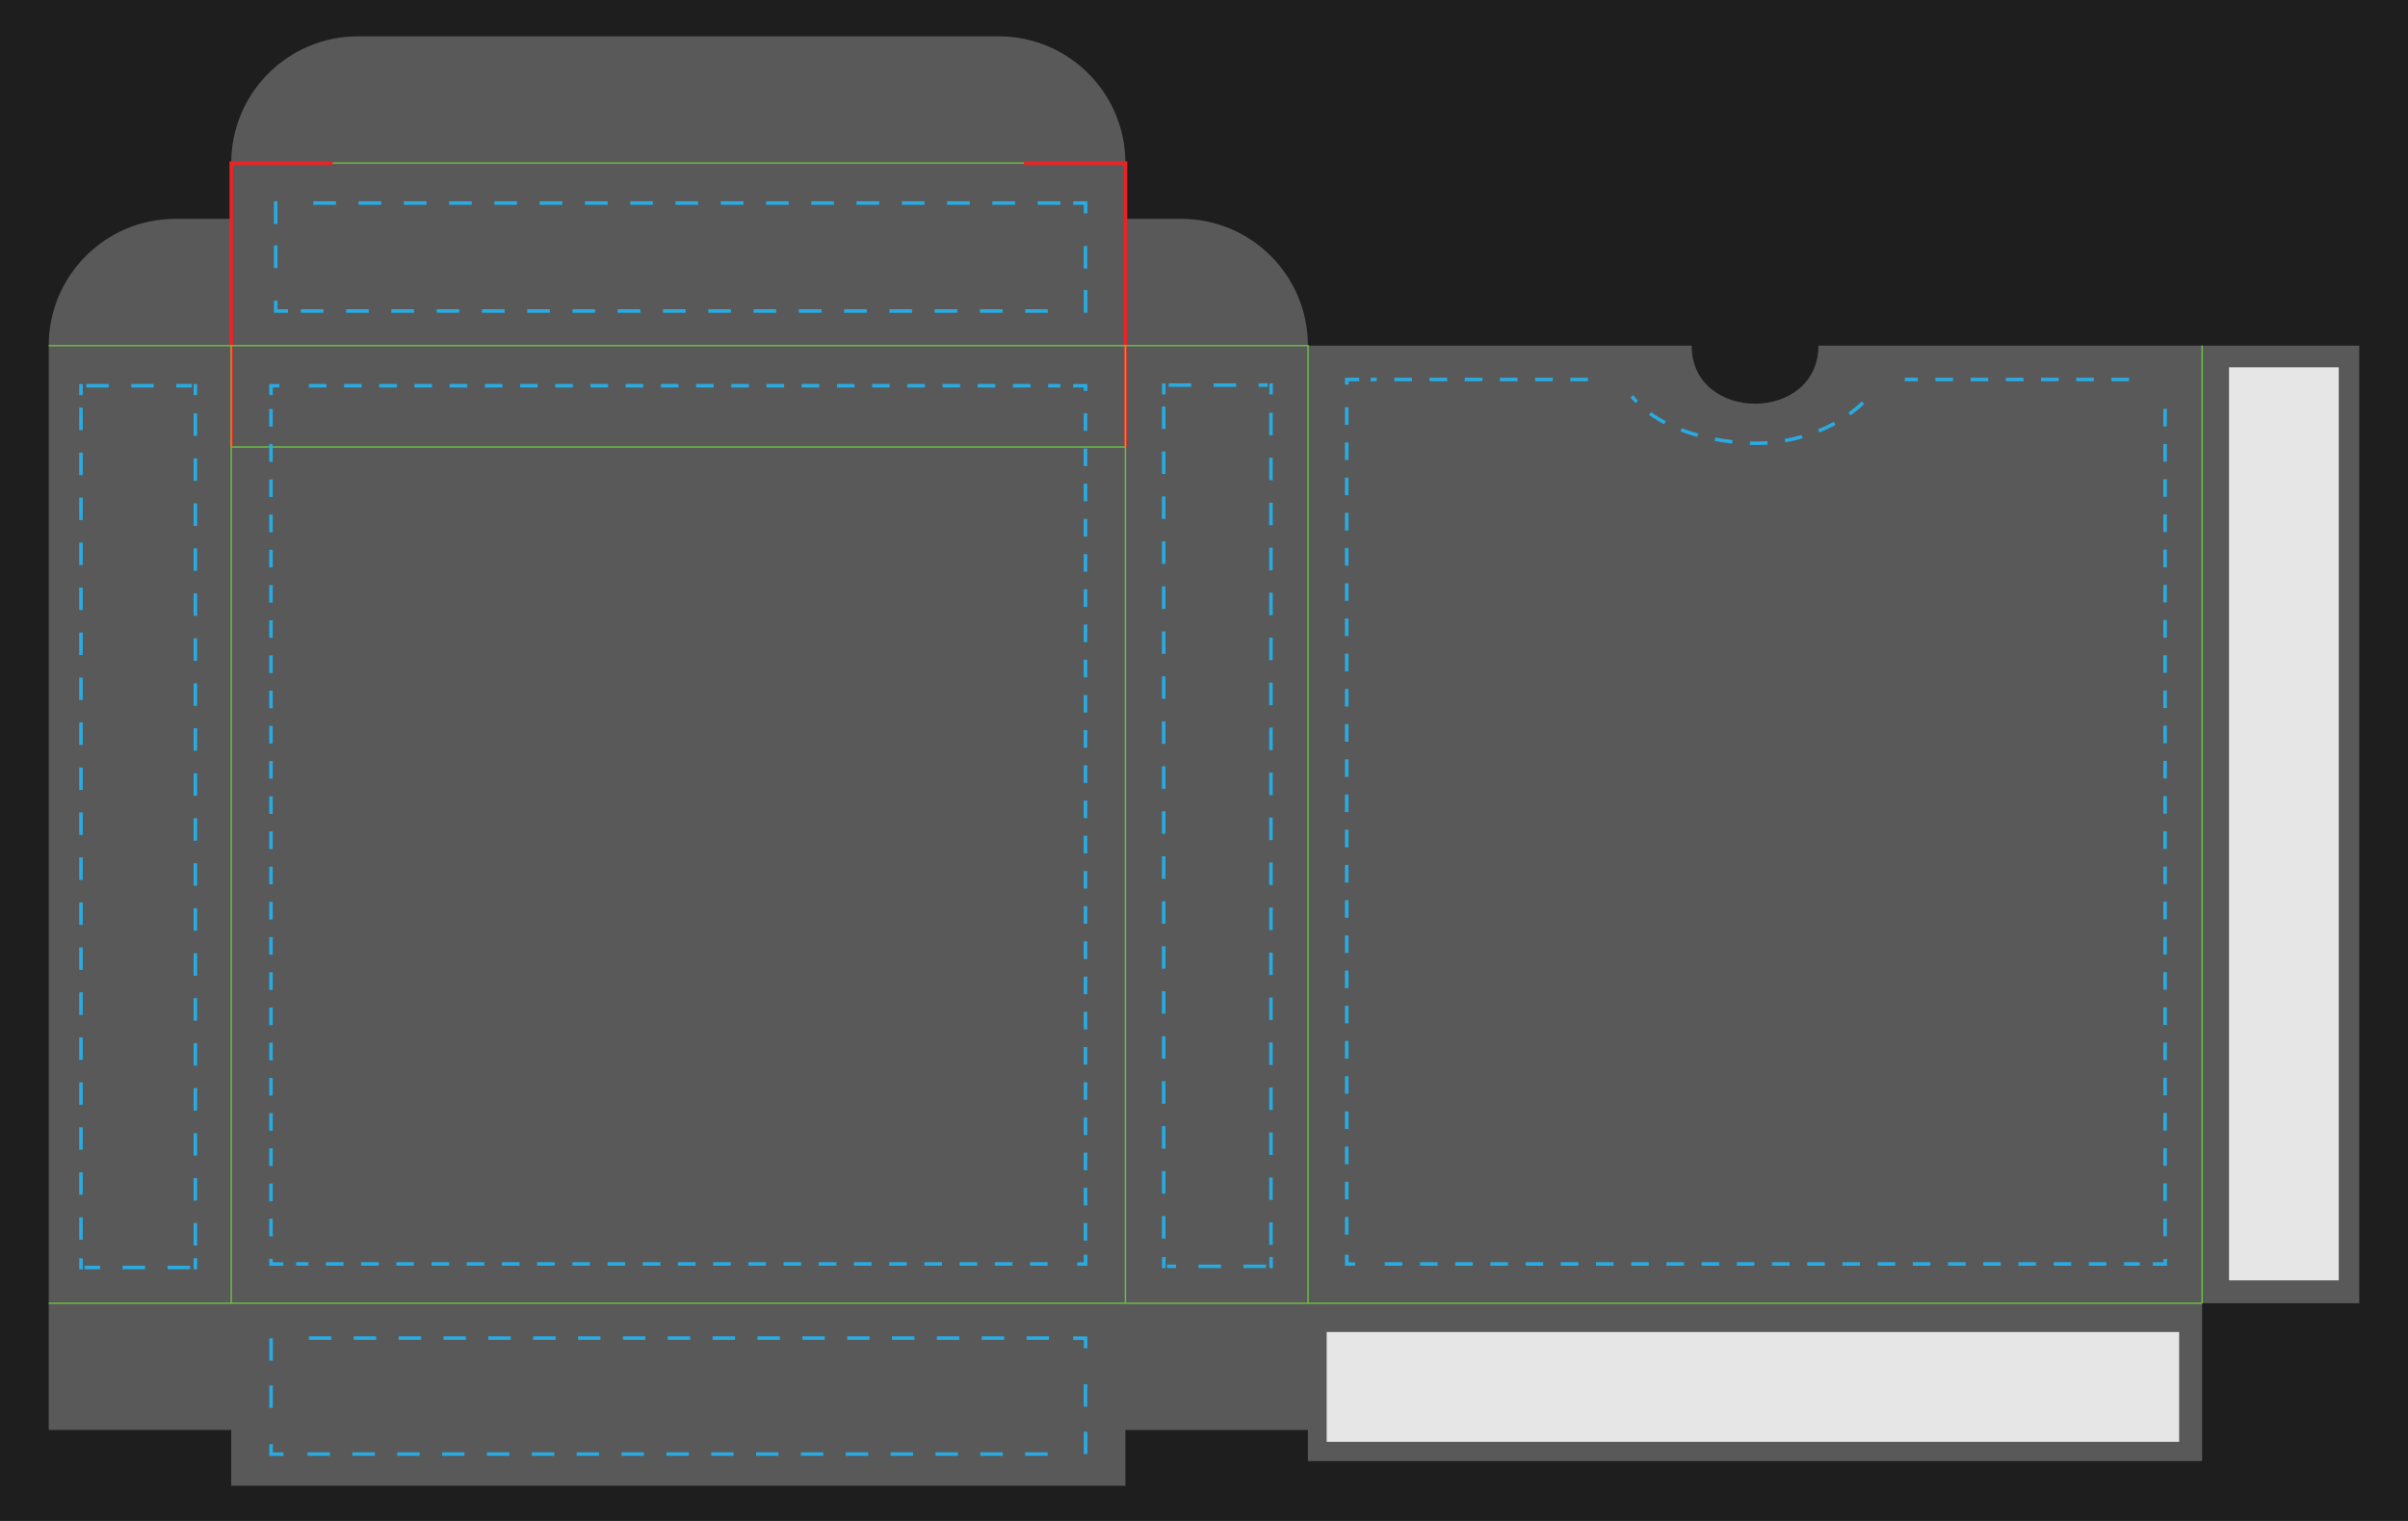<?xml version="1.0" encoding="UTF-8" standalone="no"?>
<svg
     version="1.1"
     id="Layer_1"
     x="0px"
     y="0px"
     width="2850"
     height="1800"
     viewBox="0 0 2850 1800"
     enable-background="new 0 0 684 432"
     xml:space="preserve"
     sodipodi:docname="SquareTuckbox48.svg"
     inkscape:version="1.4 (e7c3feb1, 2024-10-09)"
     xmlns:inkscape="http://www.inkscape.org/namespaces/inkscape"
     xmlns:sodipodi="http://sodipodi.sourceforge.net/DTD/sodipodi-0.dtd"
     xmlns="http://www.w3.org/2000/svg"
     xmlns:svg="http://www.w3.org/2000/svg"><defs
         id="defs222">








































	

	

	

	
	
	
	
	
	

	

	

	

	

	

	

	

	

	

		
		
		
		
		
		
		
	
		
		
		
		
	
		
	
		
	
		
	
		
	
		
	
		
		
		
		
		
		
		
		
		
		
		
		
		
		
		
		
		
		
		
		
		
		
		
		
		
		
		
		
		
		
		
		
		
		
		
		
		
		
		
		
		
		
		
		
		
		
		
		
		
		
		
		
		
		
		
		
		
		
		
		
		
		
		
		
		
		
		
		
		
		
		
		
		
		
		
		
		
		
		
		
		
		
		
		
		
		
		
		
		
		
		
		
		
		
		
		
		
		
	
		
		
		
	
		
	
		
	
			
			
			
			
				
			
			
				
			
			
			
			
			
			
				
		
			
			
				
			
			
				
			
			
				
			
			
				
		
			
			
		
			
			
			
		
			
			
			
		
			
			
		
			
			
			
			
		
			
			
			
		
			
			
			
		
			
			
				
			
			
				
			
			
				
			
			
				
		
			
			
				
			
			
				
			
			
				
			
			
				
		
			
			
				
			
			
				
			
			
				
			
			
				
		
			
			
			
			
			
			
		
			
			
				
			
			
				
			
			
				
			
			
				
		
				
				
			
				
				
				
				
				
			
				
				
			
				
				
			
					
					
				
					
					
					
					
				
					
					
					
				
					
					
				
						
						
						
						
					
						
						
						
					
						
						
					
							
							
							
							
						
							
							
							
							
							
							
							
						
							
							
							
						
								
								
							
								
								
								
								
								
							</defs><sodipodi:namedview
         id="namedview222"
         pagecolor="#505050"
         bordercolor="#eeeeee"
         borderopacity="1"
         inkscape:showpageshadow="0"
         inkscape:pageopacity="0"
         inkscape:pagecheckerboard="0"
         inkscape:deskcolor="#d1d1d1"
         inkscape:zoom="0.26597139"
         inkscape:cx="1210.6565"
         inkscape:cy="1278.333"
         inkscape:window-width="1872"
         inkscape:window-height="1027"
         inkscape:window-x="62"
         inkscape:window-y="25"
         inkscape:window-maximized="1"
         inkscape:current-layer="Layer_1" /><polygon
         fill="#929497"
         points="0,432 684,432 684,0 0,0 "
         id="polygon1"
         transform="matrix(4.167,0,0,4.167,-1.14e-5,-7.2e-6)"
         style="fill:#1e1e1f;fill-opacity:1" /><path
         fill="#ffffff"
         stroke="#ed2224"
         stroke-miterlimit="10"
         d="M 1332,192.996 C 1332,110.15 1264.846,42.996 1182,42.996 H 423.667 c -82.842,0 -150,67.158 -150,150 l -0.004,66 h -65.996 c -82.842,0 -150,67.158 -150.004,150 l 0.004,1133.333 v 150 H 273.667 v -150 216 H 1332 v -216 150.004 h 216 v -150.004 186.833 h 1058.333 v -186.829 h 186.004 V 408.996 h -186.004 -454.167 c 0,91.667 -150,91.667 -150,0 H 1548 c 0,-82.846 -67.154,-150 -150,-150 h -66"
         id="clipping"
         style="stroke-width:4.167;stroke:none;fill:#595959;fill-opacity:1" /><polyline
         fill="none"
         stroke="#ed2224"
         stroke-miterlimit="10"
         points="65.68,126.959 65.68,46.319 94.48,46.319 "
         id="polyline1"
         transform="matrix(4.167,0,0,4.167,-1.14e-5,-7.2e-6)" /><polyline
         fill="none"
         stroke="#ed2224"
         stroke-miterlimit="10"
         points="319.68,126.959 319.68,46.319 290.88,46.319 "
         id="polyline2"
         transform="matrix(4.167,0,0,4.167,-1.14e-5,-7.2e-6)" /><rect
         x="273.667"
         y="409"
         fill="none"
         stroke="#6abd45"
         stroke-width="1.667"
         stroke-miterlimit="10"
         width="1058.333"
         height="1133.333"
         id="rect2" /><line
         fill="none"
         stroke="#6abd45"
         stroke-width="1.667"
         stroke-miterlimit="10"
         x1="273.667"
         y1="1542.329"
         x2="57.667"
         y2="1542.329"
         id="line2" /><line
         fill="none"
         stroke="#6abd45"
         stroke-width="1.667"
         stroke-miterlimit="10"
         x1="273.667"
         y1="408.996"
         x2="57.662"
         y2="409"
         id="line3" /><polyline
         fill="none"
         stroke="#6abd45"
         stroke-width="0.4"
         stroke-miterlimit="10"
         points="319.68,370.159 371.52,370.159   371.52,98.159 319.68,98.16 "
         id="polyline3"
         transform="matrix(4.167,0,0,4.167,-1.14e-5,-7.2e-6)" /><line
         fill="none"
         stroke="#6abd45"
         stroke-width="1.667"
         stroke-miterlimit="10"
         x1="2606.334"
         y1="1542.333"
         x2="2606.334"
         y2="408.996"
         id="line4" /><line
         fill="none"
         stroke="#6abd45"
         stroke-width="1.667"
         stroke-miterlimit="10"
         x1="393.667"
         y1="192.996"
         x2="1212"
         y2="192.996"
         id="line5" /><line
         fill="none"
         stroke="#6abd45"
         stroke-width="1.667"
         stroke-miterlimit="10"
         x1="273.667"
         y1="528.996"
         x2="1332"
         y2="528.996"
         id="line6" /><line
         fill="none"
         stroke="#6abd45"
         stroke-width="1.667"
         stroke-miterlimit="10"
         x1="1548"
         y1="1542.329"
         x2="2606.334"
         y2="1542.333"
         id="line7" /><rect
         x="2638.175"
         y="434.721"
         fill="#e6e6e6"
         width="129.879"
         height="1080.554"
         id="rect7"
         style="stroke-width:4.167" /><path
         fill="none"
         stroke="#29abe2"
         stroke-miterlimit="10"
         stroke-dasharray="20.833"
         d="m 2205.025,476.625 c -34.167,32.621 -88.179,51.962 -144.613,47.3 -50.633,-4.183 -103.312,-21.4 -128.967,-54.979"
         id="path181"
         style="stroke-width:4.167" /><line
         fill="none"
         stroke="#29abe2"
         stroke-miterlimit="10"
         stroke-dasharray="20.833"
         x1="1879.417"
         y1="449.083"
         x2="1622.183"
         y2="449.083"
         id="line182"
         style="stroke-width:4.167" /><polyline
         fill="none"
         stroke="#29abe2"
         stroke-miterlimit="10"
         stroke-dasharray="5"
         points="386.074,107.78 382.538,107.78      382.538,110.437    "
         id="polyline182"
         transform="matrix(4.167,0,0,4.167,-1.14e-5,-7.2e-6)" /><line
         fill="none"
         stroke="#29abe2"
         stroke-miterlimit="10"
         stroke-dasharray="20.833"
         x1="1593.908"
         y1="481.954"
         x2="1593.908"
         y2="1473.862"
         id="line183"
         style="stroke-width:4.167" /><polyline
         fill="none"
         stroke="#29abe2"
         stroke-miterlimit="10"
         stroke-dasharray="5"
         points="382.538,356.344 382.538,359      386.074,359    "
         id="polyline183"
         transform="matrix(4.167,0,0,4.167,-1.14e-5,-7.2e-6)" /><line
         fill="none"
         stroke="#29abe2"
         stroke-miterlimit="10"
         stroke-dasharray="20.833"
         x1="1638.942"
         y1="1495.833"
         x2="2532.613"
         y2="1495.833"
         id="line184"
         style="stroke-width:4.167" /><polyline
         fill="none"
         stroke="#29abe2"
         stroke-miterlimit="10"
         stroke-dasharray="5"
         points="611.464,359 615,359 615,356.344         "
         id="polyline184"
         transform="matrix(4.167,0,0,4.167,-1.14e-5,-7.2e-6)" /><line
         fill="none"
         stroke="#29abe2"
         stroke-miterlimit="10"
         stroke-dasharray="20.833"
         x1="2562.5"
         y1="1462.963"
         x2="2562.5"
         y2="471.054"
         id="line185"
         style="stroke-width:4.167" /><line
         fill="none"
         stroke="#29abe2"
         stroke-miterlimit="10"
         stroke-dasharray="20.833"
         x1="2519.837"
         y1="449.083"
         x2="2254.438"
         y2="449.083"
         id="line186"
         style="stroke-width:4.167" /><polyline
         fill="none"
         stroke="#29abe2"
         stroke-miterlimit="10"
         stroke-dasharray="5"
         points="308.333,356.361 308.333,358.999      304.814,358.999    "
         id="polyline188"
         transform="matrix(4.167,0,0,4.167,-1.14e-5,-7.2e-6)" /><line
         fill="none"
         stroke="#29abe2"
         stroke-miterlimit="10"
         stroke-dasharray="20.833"
         x1="1239.904"
         y1="1495.829"
         x2="350.462"
         y2="1495.829"
         id="line188"
         style="stroke-width:4.167" /><polyline
         fill="none"
         stroke="#29abe2"
         stroke-miterlimit="10"
         stroke-dasharray="5"
         points="80.493,358.999 76.974,358.999      76.974,356.361    "
         id="polyline189"
         transform="matrix(4.167,0,0,4.167,-1.14e-5,-7.2e-6)" /><line
         fill="none"
         stroke="#29abe2"
         stroke-miterlimit="10"
         stroke-dasharray="20.833"
         x1="320.725"
         y1="1463.192"
         x2="320.725"
         y2="478.3"
         id="line189"
         style="stroke-width:4.167" /><polyline
         fill="none"
         stroke="#29abe2"
         stroke-miterlimit="10"
         stroke-dasharray="5"
         points="76.974,112.194 76.974,109.557      80.493,109.557    "
         id="polyline190"
         transform="matrix(4.167,0,0,4.167,-1.14e-5,-7.2e-6)" /><line
         fill="none"
         stroke="#29abe2"
         stroke-miterlimit="10"
         stroke-dasharray="20.833"
         x1="365.537"
         y1="456.487"
         x2="1254.983"
         y2="456.487"
         id="line190"
         style="stroke-width:4.167" /><polyline
         fill="none"
         stroke="#29abe2"
         stroke-miterlimit="10"
         stroke-dasharray="5"
         points="304.814,109.557 308.333,109.557      308.333,112.194    "
         id="polyline191"
         transform="matrix(4.167,0,0,4.167,-1.14e-5,-7.2e-6)" /><line
         fill="none"
         stroke="#29abe2"
         stroke-miterlimit="10"
         stroke-dasharray="20.833"
         x1="1284.721"
         y1="489.129"
         x2="1284.721"
         y2="1474.017"
         id="line191"
         style="stroke-width:4.167" /><polyline
         fill="none"
         stroke="#29abe2"
         stroke-miterlimit="10"
         stroke-dasharray="6.43"
         points="308.333,82.383      308.333,88.332 304.834,88.332    "
         id="polyline194"
         transform="matrix(4.167,0,0,4.167,-1.14e-5,-7.2e-6)" /><line
         fill="none"
         stroke="#29abe2"
         stroke-miterlimit="10"
         stroke-dasharray="26.791"
         x1="1240.162"
         y1="368.05"
         x2="355.85"
         y2="368.05"
         id="line194"
         style="stroke-width:4.167" /><polyline
         fill="none"
         stroke="#29abe2"
         stroke-miterlimit="10"
         stroke-dasharray="6.43"
         points="81.807,88.332 78.307,88.332      78.307,82.383    "
         id="polyline195"
         transform="matrix(4.167,0,0,4.167,-1.14e-5,-7.2e-6)" /><line
         fill="none"
         stroke="#29abe2"
         stroke-miterlimit="10"
         stroke-dasharray="26.791"
         x1="326.279"
         y1="317.196"
         x2="326.279"
         y2="278.1"
         id="line195"
         style="stroke-width:4.167" /><polyline
         fill="none"
         stroke="#29abe2"
         stroke-miterlimit="10"
         stroke-dasharray="6.43"
         points="78.307,63.617 78.307,57.667      81.807,57.667    "
         id="polyline196"
         transform="matrix(4.167,0,0,4.167,-1.14e-5,-7.2e-6)" /><line
         fill="none"
         stroke="#29abe2"
         stroke-miterlimit="10"
         stroke-dasharray="26.791"
         x1="370.837"
         y1="240.279"
         x2="1255.154"
         y2="240.279"
         id="line196"
         style="stroke-width:4.167" /><polyline
         fill="none"
         stroke="#29abe2"
         stroke-miterlimit="10"
         stroke-dasharray="6.43"
         points="304.834,57.667      308.333,57.667 308.333,63.617    "
         id="polyline197"
         transform="matrix(4.167,0,0,4.167,-1.14e-5,-7.2e-6)" /><line
         fill="none"
         stroke="#29abe2"
         stroke-miterlimit="10"
         stroke-dasharray="26.791"
         x1="1284.721"
         y1="291.133"
         x2="1284.721"
         y2="330.225"
         id="line197"
         style="stroke-width:4.167" /><polyline
         fill="none"
         stroke="#29abe2"
         stroke-miterlimit="10"
         stroke-dasharray="6.37"
         points="308.333,406.607 308.333,413      304.815,413    "
         id="polyline199"
         transform="matrix(4.167,0,0,4.167,-1.14e-5,-7.2e-6)" /><line
         fill="none"
         stroke="#29abe2"
         stroke-miterlimit="10"
         stroke-dasharray="26.543"
         x1="1239.908"
         y1="1720.833"
         x2="350.567"
         y2="1720.833"
         id="line199"
         style="stroke-width:4.167" /><polyline
         fill="none"
         stroke="#29abe2"
         stroke-miterlimit="10"
         stroke-dasharray="6.37"
         points="80.519,413 77,413 77,406.607         "
         id="polyline200"
         transform="matrix(4.167,0,0,4.167,-1.14e-5,-7.2e-6)" /><line
         fill="none"
         stroke="#29abe2"
         stroke-miterlimit="10"
         stroke-dasharray="26.543"
         x1="320.833"
         y1="1666.204"
         x2="320.833"
         y2="1624.213"
         id="line200"
         style="stroke-width:4.167" /><polyline
         fill="none"
         stroke="#29abe2"
         stroke-miterlimit="10"
         stroke-dasharray="6.37"
         points="77,386.45 77,380.06      80.519,380.06    "
         id="polyline201"
         transform="matrix(4.167,0,0,4.167,-1.14e-5,-7.2e-6)" /><line
         fill="none"
         stroke="#29abe2"
         stroke-miterlimit="10"
         stroke-dasharray="26.543"
         x1="365.642"
         y1="1583.583"
         x2="1254.983"
         y2="1583.583"
         id="line201"
         style="stroke-width:4.167" /><polyline
         fill="none"
         stroke="#29abe2"
         stroke-miterlimit="10"
         stroke-dasharray="6.37"
         points="304.815,380.06      308.333,380.06 308.333,386.45    "
         id="polyline202"
         transform="matrix(4.167,0,0,4.167,-1.14e-5,-7.2e-6)" /><line
         fill="none"
         stroke="#29abe2"
         stroke-miterlimit="10"
         stroke-dasharray="26.543"
         x1="1284.721"
         y1="1638.217"
         x2="1284.721"
         y2="1680.204"
         id="line202"
         style="stroke-width:4.167" /><rect
         x="1570.225"
         y="1576.388"
         fill="#e6e6e6"
         width="1008.942"
         height="129.996"
         id="rect204"
         style="stroke-width:4.167" /><polyline
         fill="none"
         stroke="#29abe2"
         stroke-miterlimit="10"
         stroke-dasharray="6.388"
         points="55.494,357.354      55.494,360.003 55,360.003    "
         id="polyline204"
         transform="matrix(4.167,0,0,4.167,-1.14e-5,-7.2e-6)" /><line
         fill="none"
         stroke="#29abe2"
         stroke-miterlimit="10"
         stroke-dasharray="26.617"
         x1="224.929"
         y1="1500.013"
         x2="100.008"
         y2="1500.013"
         id="line204"
         style="stroke-width:4.167" /><polyline
         fill="none"
         stroke="#29abe2"
         stroke-miterlimit="10"
         stroke-dasharray="6.388"
         points="23.494,360.003 23,360.003      23,357.354    "
         id="polyline205"
         transform="matrix(4.167,0,0,4.167,-1.14e-5,-7.2e-6)" /><line
         fill="none"
         stroke="#29abe2"
         stroke-miterlimit="10"
         stroke-dasharray="26.617"
         x1="95.833"
         y1="1467.246"
         x2="95.833"
         y2="478.388"
         id="line205"
         style="stroke-width:4.167" /><polyline
         fill="none"
         stroke="#29abe2"
         stroke-miterlimit="10"
         stroke-dasharray="6.388"
         points="23,112.205 23,109.557      23.494,109.557    "
         id="polyline206"
         transform="matrix(4.167,0,0,4.167,-1.14e-5,-7.2e-6)" /><line
         fill="none"
         stroke="#29abe2"
         stroke-miterlimit="10"
         stroke-dasharray="26.617"
         x1="102.129"
         y1="456.487"
         x2="227.05"
         y2="456.487"
         id="line206"
         style="stroke-width:4.167" /><polyline
         fill="none"
         stroke="#29abe2"
         stroke-miterlimit="10"
         stroke-dasharray="6.388"
         points="55,109.557 55.494,109.557      55.494,112.205    "
         id="polyline207"
         transform="matrix(4.167,0,0,4.167,-1.14e-5,-7.2e-6)" /><line
         fill="none"
         stroke="#29abe2"
         stroke-miterlimit="10"
         stroke-dasharray="26.617"
         x1="231.225"
         y1="489.258"
         x2="231.225"
         y2="1478.108"
         id="line207"
         style="stroke-width:4.167" /><path
         fill="none"
         stroke="#29abe2"
         stroke-miterlimit="10"
         stroke-dasharray="23.155"
         d="M 1287.392,510.379"
         id="path209"
         style="stroke-width:4.167" /><path
         fill="none"
         stroke="#29abe2"
         stroke-miterlimit="10"
         stroke-dasharray="23.155"
         d="M 1287.392,1438.692"
         id="path210"
         style="stroke-width:4.167" /><path
         fill="none"
         stroke="#29abe2"
         stroke-miterlimit="10"
         stroke-dasharray="23.155"
         d="M 1584.3,489.821"
         id="path211"
         style="stroke-width:4.167" /><path
         fill="none"
         stroke="#29abe2"
         stroke-miterlimit="10"
         stroke-dasharray="23.155"
         d="M 1301.629,489.821"
         id="path212"
         style="stroke-width:4.167" /><path
         fill="none"
         stroke="#29abe2"
         stroke-miterlimit="10"
         stroke-dasharray="23.155"
         d="M 1593.75,1448.892"
         id="path213"
         style="stroke-width:4.167" /><path
         fill="none"
         stroke="#29abe2"
         stroke-miterlimit="10"
         stroke-dasharray="23.155"
         d="M 1593.75,520.583"
         id="path214"
         style="stroke-width:4.167" /><polyline
         fill="none"
         stroke="#29abe2"
         stroke-miterlimit="10"
         stroke-dasharray="6.388"
         points="361.022,357.021      361.022,359.667 360.56,359.667    "
         id="polyline216"
         transform="matrix(4.167,0,0,4.167,-1.14e-5,-7.2e-6)" /><line
         fill="none"
         stroke="#29abe2"
         stroke-miterlimit="10"
         stroke-dasharray="26.617"
         x1="1498.358"
         y1="1498.612"
         x2="1381.225"
         y2="1498.612"
         id="line216"
         style="stroke-width:4.167" /><polyline
         fill="none"
         stroke="#29abe2"
         stroke-miterlimit="10"
         stroke-dasharray="6.388"
         points="331.017,359.667      330.554,359.667 330.554,357.021    "
         id="polyline217"
         transform="matrix(4.167,0,0,4.167,-1.14e-5,-7.2e-6)" /><line
         fill="none"
         stroke="#29abe2"
         stroke-miterlimit="10"
         stroke-dasharray="26.617"
         x1="1377.308"
         y1="1465.867"
         x2="1377.308"
         y2="477.625"
         id="line217"
         style="stroke-width:4.167" /><polyline
         fill="none"
         stroke="#29abe2"
         stroke-miterlimit="10"
         stroke-dasharray="6.388"
         points="330.554,112.024      330.554,109.378 331.017,109.378    "
         id="polyline218"
         transform="matrix(4.167,0,0,4.167,-1.14e-5,-7.2e-6)" /><line
         fill="none"
         stroke="#29abe2"
         stroke-miterlimit="10"
         stroke-dasharray="26.617"
         x1="1383.208"
         y1="455.742"
         x2="1500.346"
         y2="455.742"
         id="line218"
         style="stroke-width:4.167" /><polyline
         fill="none"
         stroke="#29abe2"
         stroke-miterlimit="10"
         stroke-dasharray="6.388"
         points="360.56,109.378      361.022,109.378 361.022,112.024    "
         id="polyline219"
         transform="matrix(4.167,0,0,4.167,-1.14e-5,-7.2e-6)" /><line
         fill="none"
         stroke="#29abe2"
         stroke-miterlimit="10"
         stroke-dasharray="26.617"
         x1="1504.258"
         y1="488.492"
         x2="1504.258"
         y2="1476.721"
         id="line219"
         style="stroke-width:4.167" /></svg>
